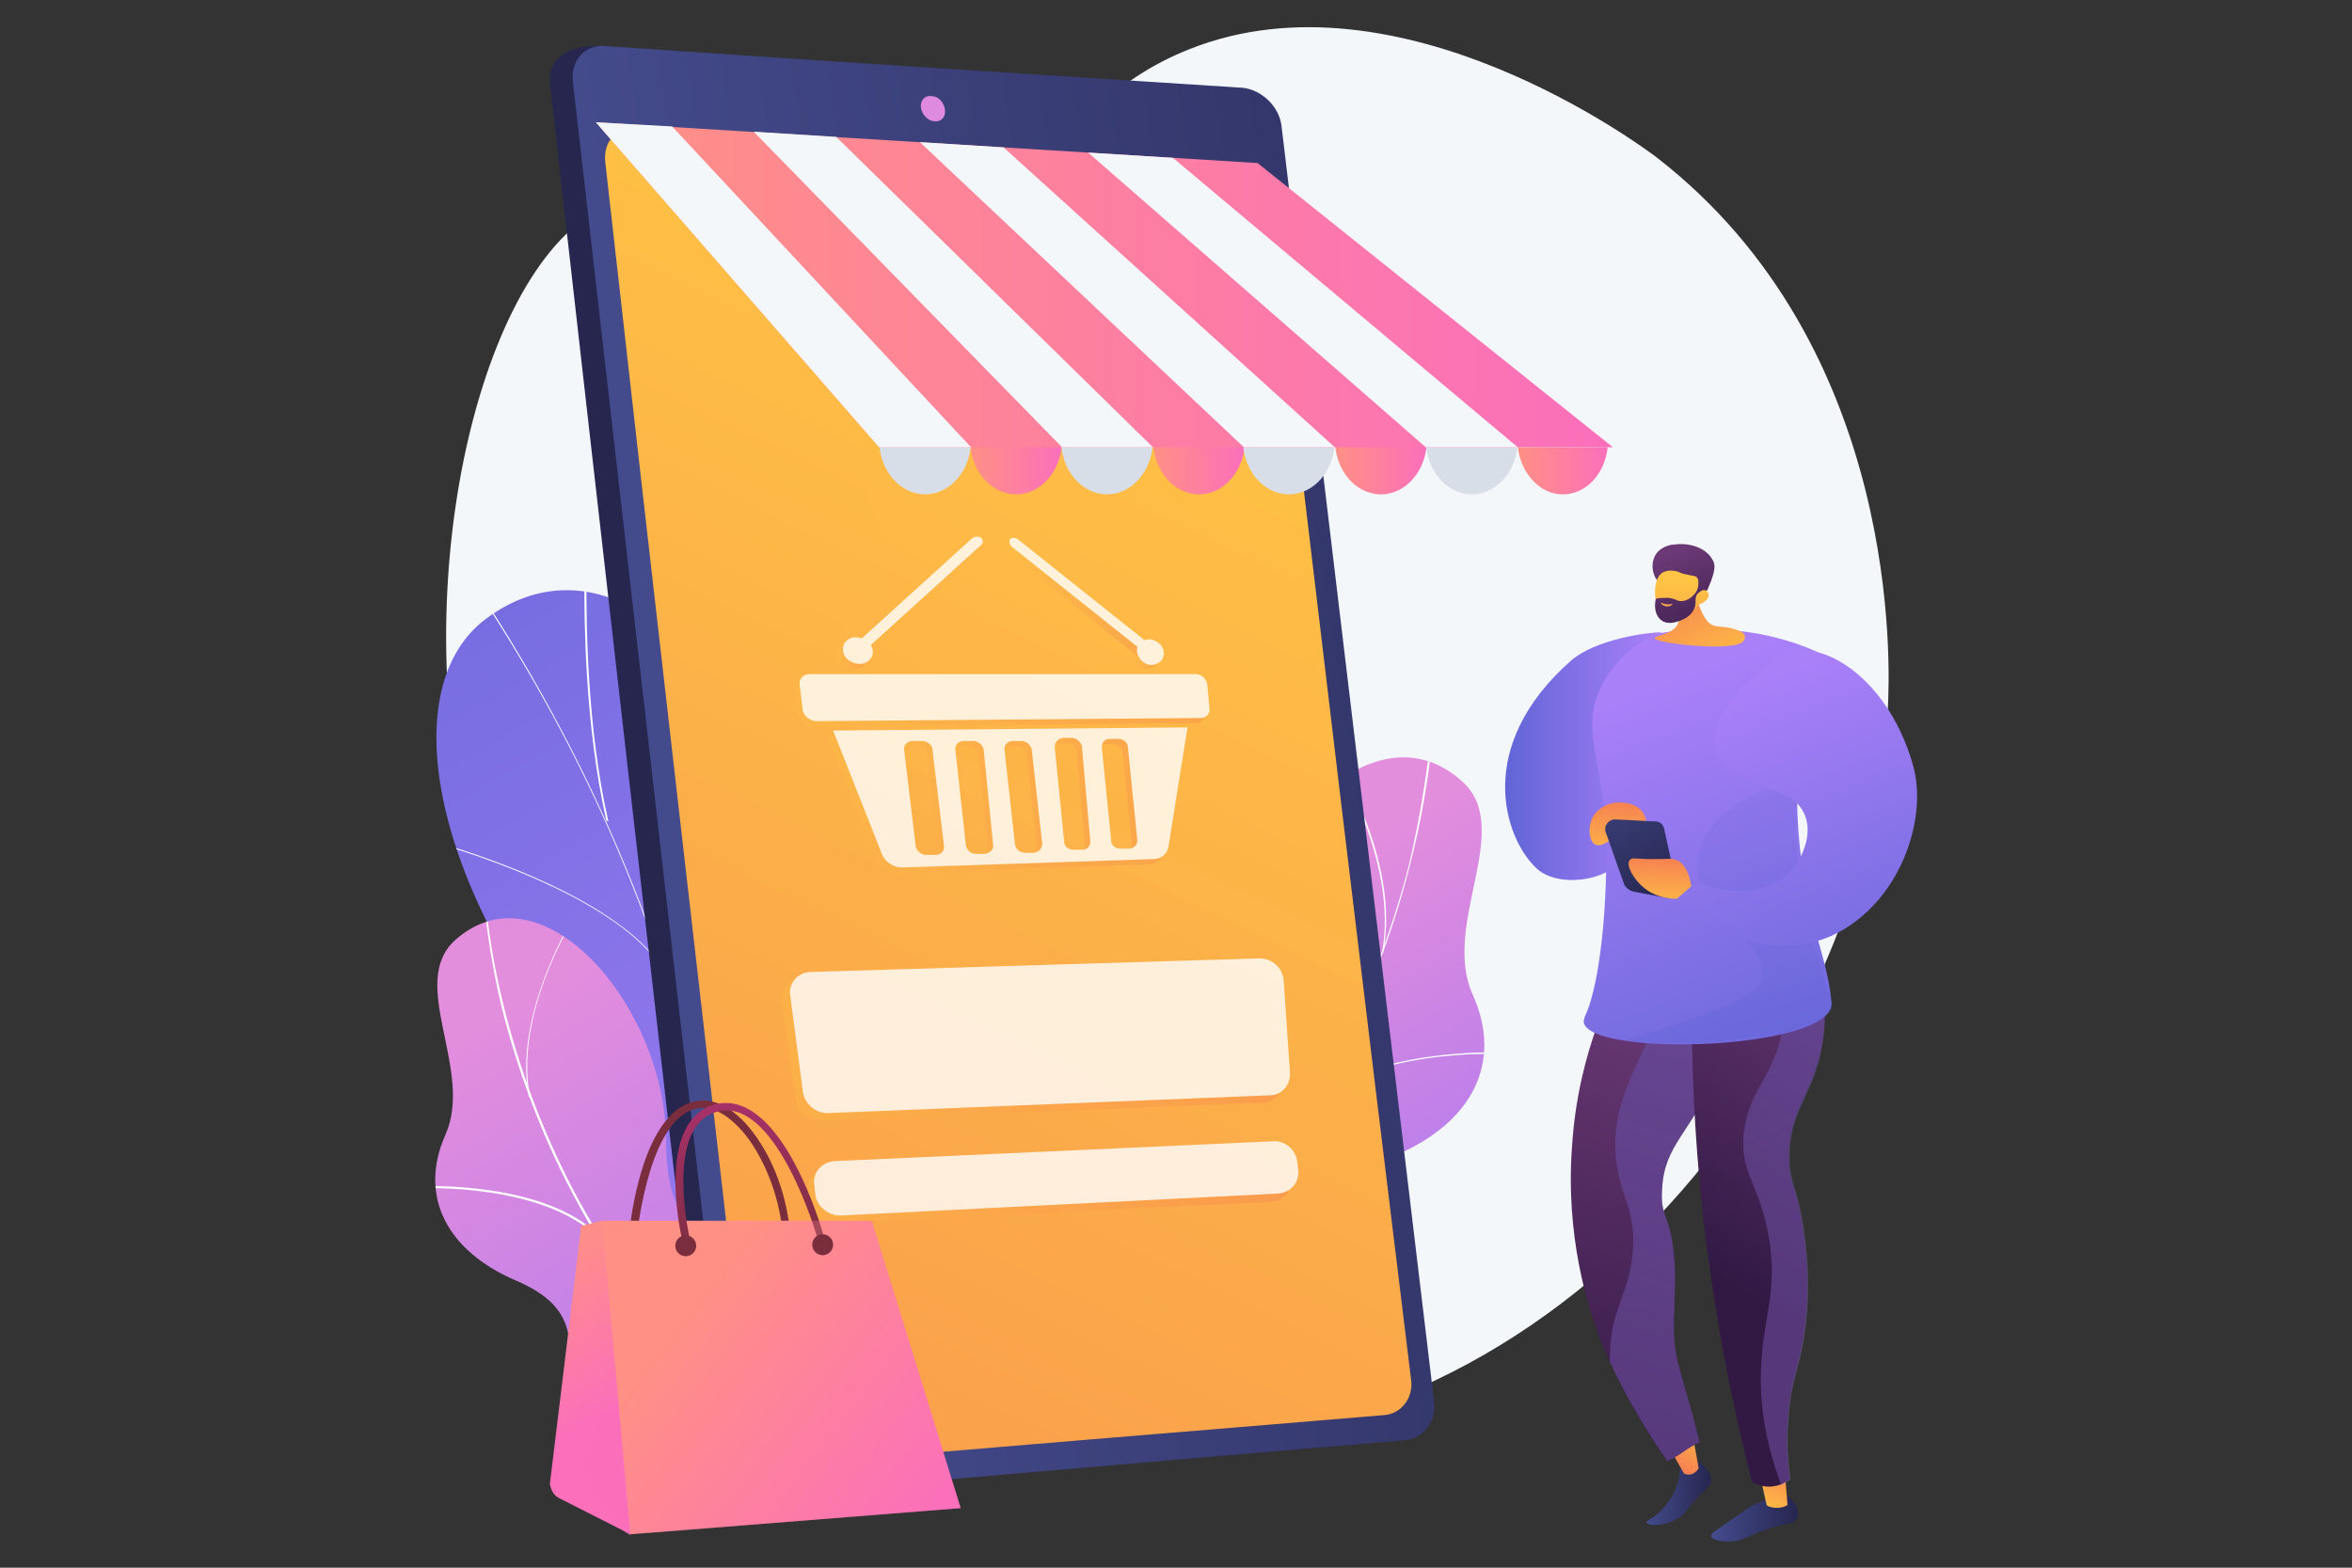 <?xml version="1.0" encoding="utf-8"?>
<!-- Generator: Adobe Illustrator 25.4.1, SVG Export Plug-In . SVG Version: 6.00 Build 0)  -->
<svg version="1.1" id="Illustration" xmlns="http://www.w3.org/2000/svg" xmlns:xlink="http://www.w3.org/1999/xlink" x="0px"
	 y="0px" viewBox="0 0 225 150" style="enable-background:new 0 0 225 150;" xml:space="preserve">
<rect x="0" y="0" width="225" height="150" fill="#333333" stroke="none"/>
<style type="text/css">
	.st0{fill:#F4F7FA;}
	.st1{fill:url(#SVGID_1_);}
	.st2{fill:url(#SVGID_00000029012289494711266430000003303971173461290139_);}
	.st3{fill:url(#SVGID_00000056385070153659887290000002289961684418744254_);}
	.st4{fill:url(#SVGID_00000122688192666573983510000002385764451955017131_);}
	.st5{fill:url(#SVGID_00000098936848662199773290000006140367782140699288_);}
	.st6{opacity:0.3;fill:url(#SVGID_00000125576207005242647920000018036917792594856088_);}
	.st7{fill:url(#SVGID_00000015356927740318297630000006694239134141807529_);}
	.st8{fill:url(#SVGID_00000033371457870930320210000017222871346647745935_);}
	.st9{opacity:0.3;fill:url(#SVGID_00000100367302157246308380000013798381747418376581_);}
	.st10{fill:url(#SVGID_00000142142689186254685960000000664045150501241988_);}
	.st11{opacity:0.3;fill:url(#SVGID_00000078737030614849642140000008364580814184917379_);}
	.st12{fill:url(#SVGID_00000119799625369964171160000000487351240816705923_);}
	.st13{fill:url(#SVGID_00000007420530578830795970000018438606514412146087_);}
	.st14{fill:url(#SVGID_00000060726985330583329940000010435120727422735541_);}
	.st15{fill:url(#SVGID_00000079461540783234843790000007943627100339974561_);}
	.st16{fill:url(#SVGID_00000083061969501650208180000004432209453182290838_);}
	.st17{fill:url(#SVGID_00000085954010527053525350000005818942771758336150_);}
	.st18{fill:url(#SVGID_00000137822178383223151410000007352848742106192567_);}
	.st19{fill:url(#SVGID_00000032643661833655087370000007567033110726598018_);}
	.st20{fill:url(#SVGID_00000152242007874893827530000006575769002605627060_);}
	.st21{clip-path:url(#SVGID_00000118367079783717771980000012617648777307803838_);}
	.st22{fill:#FCFDFE;}
	.st23{clip-path:url(#SVGID_00000172408841167155648060000014797297077044549762_);}
	.st24{clip-path:url(#SVGID_00000094611283402696168860000010388238809473601667_);}
	.st25{fill:#26264F;}
	.st26{fill:url(#SVGID_00000165950516795288031520000011222420127005516702_);}
	.st27{fill:url(#SVGID_00000103263903687293498440000005283182116680045194_);}
	.st28{opacity:0.35;fill:url(#SVGID_00000029748460105843243620000017414358461194873246_);}
	.st29{fill:#DE8BDF;}
	.st30{fill:url(#SVGID_00000084496789486724969870000004581276709034655629_);}
	.st31{fill:url(#SVGID_00000091734976596172908970000017982615901166569634_);}
	.st32{fill:#D8DEE8;}
	.st33{fill:url(#SVGID_00000129908835941459611000000001592887571463421827_);}
	.st34{fill:url(#SVGID_00000041285168378223292730000013332465869772798360_);}
	.st35{fill:url(#SVGID_00000005976859987288533680000016888350345193761670_);}
	.st36{opacity:0.8;}
	.st37{opacity:0.35;}
	.st38{fill:url(#SVGID_00000047054202880256790850000017570326071409671339_);}
	.st39{fill:url(#SVGID_00000073714008528982184050000013507321224903494323_);}
	.st40{opacity:0.3;}
	.st41{fill:url(#SVGID_00000064327708706730444350000009961596864597362865_);}
	.st42{fill:url(#SVGID_00000124144806146589277680000000656258005385715331_);}
	.st43{fill:url(#SVGID_00000023960535317287617150000009785568874677931654_);}
	.st44{fill:url(#SVGID_00000054239407457798745380000015026489850137021574_);}
	.st45{fill:url(#SVGID_00000114770827872616070190000011110709992839189395_);}
	.st46{fill:url(#SVGID_00000146480363764947752430000000090498054777380996_);}
	.st47{fill:#FFFFFF;}
	.st48{fill:url(#SVGID_00000107558173805869192670000002093866623171679152_);}
	.st49{fill:url(#SVGID_00000005946839177234415080000012536862744514406284_);}
	.st50{opacity:0.52;fill:url(#SVGID_00000127004496241241166920000014116412274074794651_);}
	.st51{fill:url(#SVGID_00000099640280016792424080000016598815906888321162_);}
	.st52{fill:url(#SVGID_00000023982322829111621240000002444304806844134287_);}
	.st53{fill:url(#SVGID_00000067948346279874271480000006650516885880464063_);}
	.st54{fill:url(#SVGID_00000009555451372582555500000000718305493553782961_);}
	.st55{fill:url(#SVGID_00000144329470660755073370000001495575311076627862_);}
</style>
<g>
	<path class="st0" d="M113.8,4.7C98.8,10.6,97.4,25.8,84,27.1c-11.7,1.1-16.2-9.9-24.4-7.9c-12.5,3-20.4,32.9-15.4,57.4
		c5.2,25.3,27,59,63.2,61.3c40.6,2.6,71.3-36.2,73.2-70.2c0.2-3.7,1.4-34.5-22.2-52.7C157.2,14.1,133.9-3.3,113.8,4.7z"/>
	<g>
		
			<linearGradient id="SVGID_1_" gradientUnits="userSpaceOnUse" x1="299.731" y1="108.59" x2="305.728" y2="108.59" gradientTransform="matrix(0.999 4.640000e-02 -4.640000e-02 0.999 -136.768 20.43)">
			<stop  offset="0" style="stop-color:#444B8C"/>
			<stop  offset="0.996" style="stop-color:#26264F"/>
		</linearGradient>
		<path class="st1" d="M162.6,139.9c1.1,0.9,1.1,1.5,1.1,1.8c-0.1,0.5-0.4,0.7-1.3,1.6c-1.2,1.2-1,1.4-1.6,1.8
			c-1.3,1-3.2,0.9-3.3,0.6c-0.1-0.2,0.8-0.4,1.7-1.5c0.9-1,1.2-2,1.3-2.3c0.1-0.5,0.2-1,0.2-1.3L162.6,139.9z"/>
		
			<linearGradient id="SVGID_00000105392319160996414910000002283244475416212353_" gradientUnits="userSpaceOnUse" x1="304.392" y1="101.417" x2="301.379" y2="106.928" gradientTransform="matrix(0.999 4.640000e-02 -4.640000e-02 0.999 -136.768 20.43)">
			<stop  offset="0" style="stop-color:#FFC444"/>
			<stop  offset="0.996" style="stop-color:#F36F56"/>
		</linearGradient>
		<path style="fill:url(#SVGID_00000105392319160996414910000002283244475416212353_);" d="M159,137.3l2.1,3.7
			c0.5,0.2,1,0.1,1.4-0.5l-0.8-4.5L159,137.3z"/>
		
			<linearGradient id="SVGID_00000034066679957852249470000016022034884530076318_" gradientUnits="userSpaceOnUse" x1="293.152" y1="107.833" x2="303.759" y2="61.572" gradientTransform="matrix(0.999 4.640000e-02 -4.640000e-02 0.999 -136.768 20.43)">
			<stop  offset="0" style="stop-color:#311944"/>
			<stop  offset="1" style="stop-color:#6B3976"/>
		</linearGradient>
		<path style="fill:url(#SVGID_00000034066679957852249470000016022034884530076318_);" d="M156.4,90.4c-2,3.5-5.4,10.1-6,19.1
			c-0.7,8.9,1.6,15.7,2.5,18.2c1.8,4.7,4.8,9.7,6.6,12.1c1.2-0.5,1.9-1.3,3.1-1.8c-0.2-0.7-0.7-2.8-1.1-4.1c-0.3-1-0.8-2.8-0.9-3.2
			c-0.9-3.3-0.2-5.8-0.4-9.8c-0.3-4.8-1.4-4.2-1.2-7.1c0.2-4.3,2.7-5.3,5.4-11.4c1.9-4.2,3.9-8.7,2.1-11.1
			C164.2,88.2,157.2,90.1,156.4,90.4z"/>
		
			<linearGradient id="SVGID_00000132770398196121873200000014994180089449025164_" gradientUnits="userSpaceOnUse" x1="372.929" y1="145.234" x2="381.182" y2="145.234" gradientTransform="matrix(1 0 0 1 -209.102 0)">
			<stop  offset="0" style="stop-color:#444B8C"/>
			<stop  offset="0.996" style="stop-color:#26264F"/>
		</linearGradient>
		<path style="fill:url(#SVGID_00000132770398196121873200000014994180089449025164_);" d="M171.2,143.3c0.6,0.4,1,1.4,0.7,2
			c-0.3,0.6-1,0.4-2.8,1c-1.9,0.6-2.3,1.2-3.7,1.2c-0.6,0-1.6-0.1-1.7-0.5c-0.1-0.3,0.4-0.5,1.8-1.5c2-1.4,2-1.4,2.5-1.6
			C169.3,143.3,170.4,142.8,171.2,143.3z"/>
		
			<linearGradient id="SVGID_00000026162205781109691740000010860757533882052279_" gradientUnits="userSpaceOnUse" x1="377.42" y1="144.815" x2="380.601" y2="138.232" gradientTransform="matrix(1 0 0 1 -209.102 0)">
			<stop  offset="0" style="stop-color:#FFC444"/>
			<stop  offset="0.996" style="stop-color:#F36F56"/>
		</linearGradient>
		<path style="fill:url(#SVGID_00000026162205781109691740000010860757533882052279_);" d="M168.2,140.4l0.8,3.6
			c0.1,0.2,1.2,0.5,2,0l-0.3-3.6H168.2z"/>
		
			<linearGradient id="SVGID_00000073694380933070885850000003076841763497603730_" gradientUnits="userSpaceOnUse" x1="293.299" y1="107.867" x2="303.906" y2="61.606" gradientTransform="matrix(0.999 4.640000e-02 -4.640000e-02 0.999 -136.768 20.43)">
			<stop  offset="0" style="stop-color:#AA80F9"/>
			<stop  offset="0.996" style="stop-color:#6165D7"/>
		</linearGradient>
		<path style="opacity:0.3;fill:url(#SVGID_00000073694380933070885850000003076841763497603730_);" d="M166.5,91.3
			c-2.3-3.1-9.3-1.1-10.1-0.9c-0.8,1.4-1.9,3.4-2.9,5.8c2.5-0.5,3.6,0,4.1,0.5c2,2.3-4.2,7.3-2.9,15c0.5,3,1.8,4.4,1.5,8
			c-0.2,2.7-1,4.1-1.6,6.1c-0.4,1.2-0.6,2.7-0.6,4.5c1.8,3.9,4.1,7.5,5.5,9.5c1.2-0.5,1.9-1.3,3.1-1.8c-0.2-0.7-0.7-2.8-1.1-4.1
			c-0.3-1-0.8-2.8-0.9-3.2c-0.9-3.3-0.2-5.8-0.4-9.8c-0.3-4.8-1.4-4.2-1.2-7.1c0.2-4.3,2.7-5.3,5.4-11.4
			C166.4,98.1,168.4,93.7,166.5,91.3z"/>
		
			<linearGradient id="SVGID_00000021824492685046447990000009590674189176069031_" gradientUnits="userSpaceOnUse" x1="372.553" y1="121.772" x2="391.29" y2="92.234" gradientTransform="matrix(1 0 0 1 -209.102 0)">
			<stop  offset="0" style="stop-color:#311944"/>
			<stop  offset="1" style="stop-color:#6B3976"/>
		</linearGradient>
		<path style="fill:url(#SVGID_00000021824492685046447990000009590674189176069031_);" d="M161.9,92.2c-0.2,8,0.1,17.2,1.4,27.3
			c1.1,8.3,2.6,15.7,4.3,22.3c0.2,0.1,1.1,0.6,2.1,0.4c0.8-0.1,1.3-0.5,1.5-0.7c-0.2-1.3-0.4-3.4-0.2-5.8c0.3-4.2,1.3-5.1,1.7-9.4
			c0.4-3.8,0-6.9-0.2-8.4c-0.6-4.4-1.4-4.5-1.4-7.2c0-4.1,1.9-5.6,2.9-9.5c0.7-2.6,1.1-6.5-0.7-11.8
			C169.5,90.3,165.7,91.3,161.9,92.2z"/>
		
			<linearGradient id="SVGID_00000048479335209511539800000007456552811717849760_" gradientUnits="userSpaceOnUse" x1="-1645.957" y1="72.344" x2="-1631.02" y2="72.344" gradientTransform="matrix(-1 0 0 1 -1487.092 0)">
			<stop  offset="0" style="stop-color:#AA80F9"/>
			<stop  offset="0.996" style="stop-color:#6165D7"/>
		</linearGradient>
		<path style="fill:url(#SVGID_00000048479335209511539800000007456552811717849760_);" d="M158.9,60.5c-1.4,0-6.3,0.7-8.6,2.7
			c-9.3,8.2-6.4,16.9-3.4,19.8c2,2,6.9,1.4,8.5-1c1.2-1.7,0.3-3.8-0.1-6.8C154.8,72,156.6,66.6,158.9,60.5z"/>
		
			<linearGradient id="SVGID_00000122681860107249006720000001959826316027369116_" gradientUnits="userSpaceOnUse" x1="374.967" y1="123.303" x2="393.704" y2="93.765" gradientTransform="matrix(1 0 0 1 -209.102 0)">
			<stop  offset="0" style="stop-color:#AA80F9"/>
			<stop  offset="0.996" style="stop-color:#6165D7"/>
		</linearGradient>
		<path style="opacity:0.3;fill:url(#SVGID_00000122681860107249006720000001959826316027369116_);" d="M173.3,89.4
			c-1.1,0.3-2.2,0.6-3.3,0.8c0.6,2,1.1,5,0.5,8.4c-0.9,4.7-3.3,5.7-3.7,10c-0.3,3.8,1.5,4.6,2.4,9.7c0.9,5.2-0.5,7.7-0.7,12.1
			c-0.2,3,0.1,6.9,1.9,11.7c0.4-0.2,0.8-0.4,0.9-0.6c-0.2-1.3-0.4-3.4-0.2-5.8c0.3-4.2,1.3-5.1,1.7-9.4c0.4-3.8,0-6.9-0.2-8.4
			c-0.6-4.4-1.4-4.5-1.4-7.2c0-4.1,1.9-5.6,2.9-9.5C174.7,98.6,175,94.7,173.3,89.4z"/>
		
			<linearGradient id="SVGID_00000014629969320445197230000014250786391619387535_" gradientUnits="userSpaceOnUse" x1="-1644.288" y1="65.594" x2="-1660.587" y2="107.412" gradientTransform="matrix(-1 0 0 1 -1487.092 0)">
			<stop  offset="0" style="stop-color:#AA80F9"/>
			<stop  offset="0.996" style="stop-color:#6165D7"/>
		</linearGradient>
		<path style="fill:url(#SVGID_00000014629969320445197230000014250786391619387535_);" d="M155.5,62.6c0,0-1.7,1.5-2.6,3.7
			c-1.4,3.3,0.1,6.2,0.6,11.6c0.5,6-0.2,15.9-1.9,19.4c0,0.1-0.1,0.2-0.1,0.5c0.5,3.4,24.1,2.7,23.7-1.9c-0.4-5.2-3.4-9.3-3.3-21.3
			c0.1-5.1,1.2-9.2,2.2-12.1c-1.9-0.9-4.8-1.9-8.5-2.2c-2.7-0.3-5.1,0-6.9,0.3C158.3,60.7,156.9,61.3,155.5,62.6z"/>
		
			<linearGradient id="SVGID_00000133500341409319537070000012323294462768804489_" gradientUnits="userSpaceOnUse" x1="362.253" y1="49.517" x2="375.666" y2="97.09" gradientTransform="matrix(1 0 0 1 -209.102 0)">
			<stop  offset="0" style="stop-color:#AA80F9"/>
			<stop  offset="0.996" style="stop-color:#6165D7"/>
		</linearGradient>
		<path style="opacity:0.3;fill:url(#SVGID_00000133500341409319537070000012323294462768804489_);" d="M168.6,75.7
			c-2.6,0.9-6,3.4-6.2,6.7c-0.4,5,7.1,7.8,6.1,11.3c-0.3,1-1.1,1.8-6.7,3.8c-2.3,0.8-4.4,1.5-6.3,2c6.8,1,20.8-0.5,19.7-3.7
			c-3.3-9.9-3.8-14.5-3.1-20.6C170.9,75.2,169.7,75.3,168.6,75.7z"/>
		
			<linearGradient id="SVGID_00000052089036652662093420000013809653866993122971_" gradientUnits="userSpaceOnUse" x1="-1653.408" y1="65.523" x2="-1667.87" y2="102.628" gradientTransform="matrix(-1 0 0 1 -1487.092 0)">
			<stop  offset="0" style="stop-color:#AA80F9"/>
			<stop  offset="0.996" style="stop-color:#6165D7"/>
		</linearGradient>
		<path style="fill:url(#SVGID_00000052089036652662093420000013809653866993122971_);" d="M160.5,86c4.2,4.3,10.2,5.6,14.8,3.5
			c6.4-3,9.2-11.1,7.7-16.3c-2.5-8.8-9.5-12.7-13-10.3c-2.5,1.7-8.1,6.7-5.1,10c2.6,2.9,6.7,2.2,7.8,5.2c0.8,2.2-0.8,4.5-0.9,4.7
			c-1.8,2.4-5.7,3.3-9.3,1.6C161.8,84.8,161.1,85.4,160.5,86z"/>
		
			<linearGradient id="SVGID_00000060737613579098338720000015617840604697602489_" gradientUnits="userSpaceOnUse" x1="363.758" y1="83.051" x2="364.061" y2="74.982" gradientTransform="matrix(1 0 0 1 -209.102 0)">
			<stop  offset="0" style="stop-color:#FFC444"/>
			<stop  offset="0.996" style="stop-color:#F36F56"/>
		</linearGradient>
		<path style="fill:url(#SVGID_00000060737613579098338720000015617840604697602489_);" d="M152.2,78.6c0.3-1.1,1.5-1.7,2.3-1.8
			c0.9-0.1,2.3,0.1,2.8,1.2c0.5,1,0.1,2.5-1.1,3.3c-0.2-0.4-0.5-1-1-1.1c-1-0.3-1.8,1-2.6,0.6C152.1,80.6,151.9,79.4,152.2,78.6z"/>
		
			<linearGradient id="SVGID_00000086667367303733343460000000181183998034893697_" gradientUnits="userSpaceOnUse" x1="360.328" y1="72.338" x2="369.047" y2="85.966" gradientTransform="matrix(1 0 0 1 -209.102 0)">
			<stop  offset="0" style="stop-color:#444B8C"/>
			<stop  offset="0.996" style="stop-color:#26264F"/>
		</linearGradient>
		<path style="fill:url(#SVGID_00000086667367303733343460000000181183998034893697_);" d="M156.2,85.3l3.2,0.6
			c0.6,0.1,1.2-0.4,1-1.1l-1.2-5.5c-0.1-0.4-0.4-0.7-0.8-0.7l-3.9-0.2c-0.6,0-1.1,0.6-0.9,1.2l1.8,5.1
			C155.6,85,155.9,85.2,156.2,85.3z"/>
		
			<linearGradient id="SVGID_00000124143012177846268030000005260716732707999889_" gradientUnits="userSpaceOnUse" x1="367.824" y1="87.408" x2="368.081" y2="80.558" gradientTransform="matrix(1 0 0 1 -209.102 0)">
			<stop  offset="0" style="stop-color:#FFC444"/>
			<stop  offset="0.996" style="stop-color:#F36F56"/>
		</linearGradient>
		<path style="fill:url(#SVGID_00000124143012177846268030000005260716732707999889_);" d="M161.8,84.8c-0.3-1.9-1.1-2.4-1.4-2.5
			c-0.5-0.2-0.7-0.1-2.4-0.1c-1.5,0-1.9-0.2-2.1,0.1c-0.4,0.5,0.4,1.8,1.2,2.5c1.2,1.1,2.7,1.2,3.3,1.2L161.8,84.8z"/>
		<g>
			
				<linearGradient id="SVGID_00000115509106418138147640000014699368121077391496_" gradientUnits="userSpaceOnUse" x1="-1216.131" y1="205.458" x2="-1215.6" y2="191.304" gradientTransform="matrix(-0.917 0.399 0.399 0.917 -1032.206 362.274)">
				<stop  offset="0" style="stop-color:#FFC444"/>
				<stop  offset="0.996" style="stop-color:#F36F56"/>
			</linearGradient>
			<path style="fill:url(#SVGID_00000115509106418138147640000014699368121077391496_);" d="M162,55c0.2,2.9,1.1,4.5,1.8,4.8
				c0.7,0.3,1.2,0,2.7,0.6c0.4,0.2,0.5,0.5,0.4,0.7c-0.1,1.3-6.6,0.6-7.7,0.3c-0.1,0-0.9-0.2-0.9-0.3c-0.1-0.3,1.8-0.4,2.2-1.4
				c0.2-0.4,0.3-0.9-0.4-2C160.6,56.8,161.6,55.8,162,55z"/>
			<g>
				
					<linearGradient id="SVGID_00000018207176653630155310000012565940798066246071_" gradientUnits="userSpaceOnUse" x1="869.098" y1="252.647" x2="865.079" y2="242.44" gradientTransform="matrix(1 -2.000000e-02 2.000000e-02 1 -709.387 -172.433)">
					<stop  offset="0" style="stop-color:#311944"/>
					<stop  offset="1" style="stop-color:#6B3976"/>
				</linearGradient>
				<path style="fill:url(#SVGID_00000018207176653630155310000012565940798066246071_);" d="M158.5,55.5c-0.5-0.7-0.6-1.8,0-2.6
					c0.5-0.6,1.3-0.8,1.7-0.8c1.4-0.2,3.1,0.3,3.7,1.6c0.4,0.7-0.4,2.3-0.5,2.6c-0.1,0.3-0.4,0.4-0.6,0.7c-0.3,0.3-0.8,0.9-1.6,1.8
					c-0.1-0.3-0.2-0.6-0.3-0.9c-0.1-0.1-0.3-0.6-0.7-1.1C159.6,55.9,159,56.1,158.5,55.5z"/>
				
					<linearGradient id="SVGID_00000097469222019147149910000010417856069359774868_" gradientUnits="userSpaceOnUse" x1="-2961.474" y1="124.466" x2="-2961.659" y2="139.356" gradientTransform="matrix(-0.999 -4.120000e-02 -4.120000e-02 0.999 -2792.762 -190.877)">
					<stop  offset="0" style="stop-color:#FFC444"/>
					<stop  offset="0.996" style="stop-color:#F36F56"/>
				</linearGradient>
				<path style="fill:url(#SVGID_00000097469222019147149910000010417856069359774868_);" d="M162.4,57.9c0,0-0.9,1.5-2.6,1.4
					c-1.6-0.1-1.9-3.6-0.9-4.4c0.3-0.3,1-0.4,1.6-0.2c0.3,0.1,0.4,0.2,1,0.3c0.5,0.1,0.6,0.1,0.8,0.2c0.2,0.2,0.3,0.5,0,1.6
					c0.3-0.3,0.7-0.4,0.9-0.3c0,0,0.2,0.1,0.2,0.2C163.6,57.1,163.3,57.6,162.4,57.9z"/>
				
					<linearGradient id="SVGID_00000048491529304343160310000004688225517084179598_" gradientUnits="userSpaceOnUse" x1="867.87" y1="253.136" x2="863.847" y2="242.918" gradientTransform="matrix(1 -2.000000e-02 2.000000e-02 1 -709.387 -172.433)">
					<stop  offset="0" style="stop-color:#311944"/>
					<stop  offset="1" style="stop-color:#6B3976"/>
				</linearGradient>
				<path style="fill:url(#SVGID_00000048491529304343160310000004688225517084179598_);" d="M162.3,55c-0.1,0.1,0.2,0.3,0.2,0.7
					c0.1,0.8-0.7,1.7-1.5,1.8c-0.5,0.1-0.6-0.2-1.4-0.3c-0.5,0-0.9,0-1.2,0.1c-0.2,0.9,0,1.7,0.6,2.1c0.6,0.4,1.4,0.1,1.7,0
					c0.2-0.1,0.9-0.3,1.3-1c0.4-0.7,0-1.1,0.4-1.6c0.2-0.2,0.5-0.3,0.8-0.8c0.1-0.1,0.1-0.2,0.2-0.3C162.9,55.5,162.4,54.9,162.3,55
					z"/>
				
					<linearGradient id="SVGID_00000065780591216494981040000005448930709388169093_" gradientUnits="userSpaceOnUse" x1="863.933" y1="246.979" x2="864.143" y2="248.844" gradientTransform="matrix(1 -2.000000e-02 2.000000e-02 1 -709.387 -172.433)">
					<stop  offset="0" style="stop-color:#FFC444"/>
					<stop  offset="1" style="stop-color:#F36F56"/>
				</linearGradient>
				<path style="fill:url(#SVGID_00000065780591216494981040000005448930709388169093_);" d="M159,57.7c0,0,0.3,0.2,0.9,0.1
					c0,0,0.1,0,0.1,0c0,0.1-0.4,0.3-0.7,0.2c-0.3-0.1-0.5-0.3-0.4-0.4C158.8,57.7,158.9,57.7,159,57.7z"/>
			</g>
		</g>
	</g>
	<g>
		<g>
			<g>
				<g>
					<g>
						<defs>
							<path id="SVGID_00000105418600460678862790000013765518898018979485_" d="M61.5,128.3c-0.6,1.5-1.8,3.5-3,5.9h26.4
								c-4-7.4-9.3-15.1-5.2-29.7c1.9-6.8,7.9-19.2,3.7-26.2c-4.8-8-11.3-3.3-14-9.7c-4.3-10-14.2-15.9-22.9-9.4
								c-8.6,6.4-5.6,25,9.6,43.5C65.5,117.2,64.7,120.6,61.5,128.3z"/>
						</defs>
						
							<linearGradient id="SVGID_00000057128670027677840250000012171948690806151848_" gradientUnits="userSpaceOnUse" x1="96.365" y1="150.283" x2="21.268" y2="20.428">
							<stop  offset="0" style="stop-color:#AA80F9"/>
							<stop  offset="0.996" style="stop-color:#6165D7"/>
						</linearGradient>
						
							<use xlink:href="#SVGID_00000105418600460678862790000013765518898018979485_"  style="overflow:visible;fill:url(#SVGID_00000057128670027677840250000012171948690806151848_);"/>
						<clipPath id="SVGID_00000023238813028840392820000007557403403434920364_">
							<use xlink:href="#SVGID_00000105418600460678862790000013765518898018979485_"  style="overflow:visible;"/>
						</clipPath>
						<g style="clip-path:url(#SVGID_00000023238813028840392820000007557403403434920364_);">
							<g>
								<path class="st22" d="M72.1,132.6c-0.3-3.4-0.8-6.6-1.3-10l-0.2-1.1c-0.3-1.6-0.6-3.2-0.9-4.8c-0.6-3.5-1.2-6.8-2.3-10.3
									c0-0.2-0.1-0.4-0.1-0.6c-0.1-0.8-0.2-1.5-0.8-2.2l0,0c-4.5-18.5-12.8-36.3-24.9-53l0.1-0.1c12,16.7,20.4,34.6,24.9,53.1
									c0.6,0.7,0.7,1.6,0.8,2.3c0,0.2,0.1,0.4,0.1,0.6c1.1,3.5,1.7,6.8,2.3,10.3c0.3,1.6,0.6,3.2,0.9,4.8l0.2,1.1
									c0.5,3.4,0.9,6.6,1.3,10L72.1,132.6z"/>
								<path class="st22" d="M69.5,116.1c-1.4-8.8,1.7-20,4.6-27.8c3.1-8.5,6.7-15,6.7-15l0.1,0.1c0,0.1-3.6,6.5-6.7,15
									c-2.9,7.8-6,19-4.6,27.8L69.5,116.1z"/>
								<path class="st22" d="M58,78.5c-2.1-9.3-2.1-19.5-2.1-22.8c0-0.6,0-1.1,0-1.1l0.2,0c0,0.1,0,0.4,0,1.2
									c0,3.4,0,13.6,2.1,22.8L58,78.5z"/>
								<path class="st22" d="M63.5,93c-4.3-7.6-21.9-12.4-22.1-12.4l0-0.1c0.2,0,17.8,4.8,22.2,12.5L63.5,93z"/>
							</g>
						</g>
					</g>
				</g>
				<g>
					<g>
						<defs>
							<path id="SVGID_00000162323822933093603200000014732416240029429382_" d="M63.7,108.9c0.1,12.1,6,8.1,11.4,9.3
								c6.2,9,6.8,17.3-2.5,24.6l-10.3-1.5c-3.8-0.2-8.3-1.4-8.1-6.5c0.3-5.8,1.7-9.5-4.9-12.3c-6.5-2.8-9.3-8-6.7-13.9
								c2.8-6.2-3.7-14.6,1-18.7C51.9,82.6,63.6,96.3,63.7,108.9z"/>
						</defs>
						
							<linearGradient id="SVGID_00000041288929352369335150000005557419135619825079_" gradientUnits="userSpaceOnUse" x1="46.58" y1="97.806" x2="85.822" y2="162.409">
							<stop  offset="3.597120e-03" style="stop-color:#E38DDD"/>
							<stop  offset="1" style="stop-color:#9571F6"/>
						</linearGradient>
						
							<use xlink:href="#SVGID_00000162323822933093603200000014732416240029429382_"  style="overflow:visible;fill:url(#SVGID_00000041288929352369335150000005557419135619825079_);"/>
						<clipPath id="SVGID_00000164480999645690789630000013540923240640125870_">
							<use xlink:href="#SVGID_00000162323822933093603200000014732416240029429382_"  style="overflow:visible;"/>
						</clipPath>
						<g style="clip-path:url(#SVGID_00000164480999645690789630000013540923240640125870_);">
							<g>
								<path class="st22" d="M66.3,130.6c-4.3-4.7-8.1-10-11.1-15.6c-3.1-5.7-5.4-11.7-7-17.8c-0.9-3.5-1.5-7.1-1.9-10.7l0.2,0
									c0.3,3.5,1,7.1,1.9,10.6c1.6,6.1,3.9,12.1,7,17.8c3.1,5.6,6.8,10.9,11.1,15.6L66.3,130.6z"/>
								<path class="st22" d="M55.1,137.2l-0.1-0.1c1.9-1,4.2-1.7,6.7-2.3c1.2-0.3,2.4-0.4,3.6-0.5l0,0.2c-1.2,0.1-2.4,0.2-3.6,0.5
									C59.3,135.5,57,136.3,55.1,137.2z"/>
								<path class="st22" d="M57.2,118.4c-5.3-5.2-16.7-4.7-16.8-4.7l0-0.2c0.1,0,11.6-0.5,16.9,4.7L57.2,118.4z"/>
								<path class="st22" d="M50.6,105c-1.6-8.2,4.6-17.8,4.6-17.9l0.1,0.1c-0.1,0.1-6.2,9.6-4.6,17.7L50.6,105z"/>
							</g>
						</g>
					</g>
				</g>
				<g>
					<g>
						<defs>
							<path id="SVGID_00000023277627131521727550000016786609298595962555_" d="M117.8,95.6c-0.2,13.3-6.6,8.9-12.5,10.2
								c-6.8,9.9-7.5,19,2.7,27l11.4-1.7c4.2-0.2,9.2-1.5,8.9-7.1c-0.3-6.3-1.8-10.4,5.3-13.5c7.2-3.1,10.2-8.8,7.3-15.3
								c-3.1-6.8,4.1-16-1.1-20.5C130.8,66.7,118,81.7,117.8,95.6z"/>
						</defs>
						
							<linearGradient id="SVGID_00000124145442683812542990000001415532967694382506_" gradientUnits="userSpaceOnUse" x1="114.909" y1="90.124" x2="144.544" y2="138.911">
							<stop  offset="3.597120e-03" style="stop-color:#E38DDD"/>
							<stop  offset="1" style="stop-color:#9571F6"/>
						</linearGradient>
						
							<use xlink:href="#SVGID_00000023277627131521727550000016786609298595962555_"  style="overflow:visible;fill:url(#SVGID_00000124145442683812542990000001415532967694382506_);"/>
						<clipPath id="SVGID_00000093897923406072800510000010264274242960006581_">
							<use xlink:href="#SVGID_00000023277627131521727550000016786609298595962555_"  style="overflow:visible;"/>
						</clipPath>
						<g style="clip-path:url(#SVGID_00000093897923406072800510000010264274242960006581_);">
							<g>
								<path class="st22" d="M115,119.4c4.7-5.2,8.9-11,12.2-17.1c3.4-6.2,6-12.8,7.7-19.6c1-3.9,1.7-7.8,2.1-11.7l-0.2,0
									c-0.4,3.9-1.1,7.8-2,11.7c-1.7,6.7-4.3,13.3-7.7,19.5c-3.4,6.2-7.5,11.9-12.2,17.1L115,119.4z"/>
								<path class="st22" d="M127.2,126.7l0.1-0.2c-2.1-1.1-4.6-1.9-7.4-2.5c-1.3-0.3-2.7-0.5-3.9-0.5l0,0.2
									c1.3,0.1,2.6,0.3,3.9,0.5C122.7,124.8,125.2,125.6,127.2,126.7z"/>
								<path class="st22" d="M125,106c5.9-5.7,18.4-5.2,18.5-5.1l0-0.2c-0.1,0-12.7-0.5-18.6,5.2L125,106z"/>
								<path class="st22" d="M132.3,91.2c1.8-9.1-5-19.5-5.1-19.6l-0.1,0.1c0.1,0.1,6.8,10.5,5.1,19.5L132.3,91.2z"/>
							</g>
						</g>
					</g>
				</g>
			</g>
		</g>
	</g>
	<g>
		<g>
			<g>
				<path class="st25" d="M119.9,12.1c4.8,41,9.7,81.5,14.5,121.6c0.2,1.8-1,3.4-2.8,3.5c-19.5,1.8-39,3.7-58.4,5.7
					c-3.5,0.2-5.4-1.8-5.6-3.7c-5-43.3-10-87.1-15-131.3c-0.2-2,1.5-3.7,4.9-3.5c19.6,1.4,39.2,2.8,58.7,4.1
					C118,8.7,119.7,10.3,119.9,12.1z"/>
				
					<linearGradient id="SVGID_00000010992635366836298300000015824432165326965653_" gradientUnits="userSpaceOnUse" x1="71.317" y1="72.355" x2="194.934" y2="67.629" gradientTransform="matrix(1 0 0.117 1.003 -15.289 1.223)">
					<stop  offset="0" style="stop-color:#444B8C"/>
					<stop  offset="0.996" style="stop-color:#26264F"/>
				</linearGradient>
				<path style="fill:url(#SVGID_00000010992635366836298300000015824432165326965653_);" d="M122.6,12.1
					c4.9,41.1,9.8,81.9,14.6,122.1c0.2,1.8-1,3.4-2.8,3.6c-20.2,1.7-40.5,3.5-60.7,5.2c-1.8,0.2-3.5-1.3-3.8-3.3
					c-5-43.5-10-87.5-15.1-131.9c-0.2-2,1.1-3.5,3-3.4c20.4,1.4,40.7,2.7,61.1,4C120.7,8.6,122.4,10.2,122.6,12.1z"/>
				
					<linearGradient id="SVGID_00000120536675513974297620000010979983618505839769_" gradientUnits="userSpaceOnUse" x1="119.104" y1="26.596" x2="0.165" y2="273.296">
					<stop  offset="0" style="stop-color:#FFC444"/>
					<stop  offset="0.996" style="stop-color:#F36F56"/>
				</linearGradient>
				<path style="fill:url(#SVGID_00000120536675513974297620000010979983618505839769_);" d="M121.4,18.8
					c4.5,38.1,9,75.9,13.6,113.3c0.2,1.7-1,3.2-2.6,3.3c-19,1.6-38,3.1-57.1,4.8c-1.7,0.1-3.3-1.2-3.5-3
					c-4.6-40.2-9.3-80.7-13.9-121.7c-0.2-1.9,1-3.3,2.8-3.2c19.1,1.1,38.3,2.2,57.4,3.3C119.7,15.6,121.2,17.1,121.4,18.8z"/>
				
					<linearGradient id="SVGID_00000003790960067362023600000000744433301377349792_" gradientUnits="userSpaceOnUse" x1="119.532" y1="26.802" x2="0.594" y2="273.502">
					<stop  offset="0" style="stop-color:#FFC444"/>
					<stop  offset="0.996" style="stop-color:#F36F56"/>
				</linearGradient>
				<path style="opacity:0.35;fill:url(#SVGID_00000003790960067362023600000000744433301377349792_);" d="M118,15.5
					c-18.9-1.1-37.8-2.2-56.7-3.3c0.6,3.4,1.6,7,3.3,10.8c6.3,13.6,15.5,14.4,19.1,26.2c3.7,12.2-4.7,16-0.6,27.1
					c4.4,12,15.3,10.2,21.1,23.4c5,11.3-1.4,16.5,3.7,23.4c5.6,7.5,16,5,26.8,7.5c-4.5-36.9-8.9-74.1-13.4-111.8
					C121.2,17.1,119.7,15.6,118,15.5z"/>
			</g>
			<path class="st29" d="M90.4,10.5c0.1,0.7-0.4,1.2-1,1.1c-0.6,0-1.2-0.6-1.3-1.3c-0.1-0.7,0.4-1.2,1-1.1
				C89.8,9.2,90.3,9.8,90.4,10.5z"/>
			
				<linearGradient id="SVGID_00000015337932865631895960000000607869630711535490_" gradientUnits="userSpaceOnUse" x1="92.868" y1="42.142" x2="101.624" y2="42.142">
				<stop  offset="0" style="stop-color:#FF9085"/>
				<stop  offset="1" style="stop-color:#FB6FBB"/>
			</linearGradient>
			
				<ellipse style="fill:url(#SVGID_00000015337932865631895960000000607869630711535490_);" cx="97.2" cy="42.1" rx="4.4" ry="5.2"/>
			
				<linearGradient id="SVGID_00000022541299701958727390000000940504463378414985_" gradientUnits="userSpaceOnUse" x1="110.295" y1="42.142" x2="119.051" y2="42.142">
				<stop  offset="0" style="stop-color:#FF9085"/>
				<stop  offset="1" style="stop-color:#FB6FBB"/>
			</linearGradient>
			
				<ellipse style="fill:url(#SVGID_00000022541299701958727390000000940504463378414985_);" cx="114.7" cy="42.1" rx="4.4" ry="5.2"/>
			<ellipse class="st32" cx="105.9" cy="42.1" rx="4.4" ry="5.2"/>
			
				<linearGradient id="SVGID_00000028318716843617261490000004862961590378230942_" gradientUnits="userSpaceOnUse" x1="127.723" y1="42.142" x2="136.479" y2="42.142">
				<stop  offset="0" style="stop-color:#FF9085"/>
				<stop  offset="1" style="stop-color:#FB6FBB"/>
			</linearGradient>
			
				<ellipse style="fill:url(#SVGID_00000028318716843617261490000004862961590378230942_);" cx="132.1" cy="42.1" rx="4.4" ry="5.2"/>
			<ellipse class="st32" cx="123.3" cy="42.1" rx="4.4" ry="5.2"/>
			<ellipse class="st32" cx="140.8" cy="42.1" rx="4.4" ry="5.2"/>
			<ellipse class="st32" cx="88.5" cy="42.1" rx="4.4" ry="5.2"/>
			
				<linearGradient id="SVGID_00000151521368515051026100000008889562277053717387_" gradientUnits="userSpaceOnUse" x1="56.97" y1="27.257" x2="154.259" y2="27.257">
				<stop  offset="0" style="stop-color:#FF9085"/>
				<stop  offset="1" style="stop-color:#FB6FBB"/>
			</linearGradient>
			<polygon style="fill:url(#SVGID_00000151521368515051026100000008889562277053717387_);" points="57,11.7 84.1,42.8 154.3,42.8 
				120.3,15.6 			"/>
			<g>
				<polygon class="st0" points="57,11.7 84.1,42.8 92.9,42.8 64.3,12.1 				"/>
				<polygon class="st0" points="72.1,12.6 101.6,42.8 110.3,42.8 80,13.1 				"/>
				<polygon class="st0" points="88,13.6 119,42.8 127.7,42.8 96,14.1 				"/>
				<polygon class="st0" points="112.2,15.1 104.1,14.6 136.4,42.8 145.2,42.8 				"/>
			</g>
			
				<linearGradient id="SVGID_00000101794016858598051100000014099302130339152311_" gradientUnits="userSpaceOnUse" x1="145.195" y1="45.074" x2="153.862" y2="45.074">
				<stop  offset="0" style="stop-color:#FF9085"/>
				<stop  offset="1" style="stop-color:#FB6FBB"/>
			</linearGradient>
			<path style="fill:url(#SVGID_00000101794016858598051100000014099302130339152311_);" d="M145.2,42.8c0.3,2.5,2.1,4.5,4.3,4.5
				s4-1.9,4.3-4.5H145.2z"/>
		</g>
		<g class="st36">
			<g class="st37">
				
					<linearGradient id="SVGID_00000151544695478394752410000014149823230177861269_" gradientUnits="userSpaceOnUse" x1="74.751" y1="99.839" x2="122.667" y2="99.839">
					<stop  offset="0" style="stop-color:#FFC444"/>
					<stop  offset="0.996" style="stop-color:#F36F56"/>
				</linearGradient>
				<path style="fill:url(#SVGID_00000151544695478394752410000014149823230177861269_);" d="M122.7,103.3c0.1,1.2-0.8,2.2-1.9,2.2
					l-42.2,1.7c-1.2,0.1-2.4-0.9-2.5-2.1L74.8,96c-0.2-1.2,0.7-2.3,2-2.3l42.9-1.3c1.2,0,2.2,0.9,2.3,2.1L122.7,103.3z"/>
				
					<linearGradient id="SVGID_00000119099447756873103080000012081803948327707019_" gradientUnits="userSpaceOnUse" x1="77.151" y1="113.437" x2="123.462" y2="113.437">
					<stop  offset="0" style="stop-color:#FFC444"/>
					<stop  offset="0.996" style="stop-color:#F36F56"/>
				</linearGradient>
				<path style="fill:url(#SVGID_00000119099447756873103080000012081803948327707019_);" d="M123.5,112.8c0.1,1.1-0.7,2.1-1.9,2.2
					L79.8,117c-1.2,0.1-2.4-0.9-2.5-2l-0.1-0.9c-0.2-1.2,0.7-2.2,1.9-2.3l42-1.9c1.1-0.1,2.2,0.8,2.3,2L123.5,112.8z"/>
			</g>
			<g class="st40">
				
					<linearGradient id="SVGID_00000093164611799563191000000013747444991588573617_" gradientUnits="userSpaceOnUse" x1="76.06" y1="67.198" x2="115.282" y2="67.198">
					<stop  offset="0" style="stop-color:#FFC444"/>
					<stop  offset="0.996" style="stop-color:#F36F56"/>
				</linearGradient>
				<path style="fill:url(#SVGID_00000093164611799563191000000013747444991588573617_);" d="M114.4,69.2l-36.7,0.3
					c-0.6,0-1.2-0.5-1.3-1L76.1,66c-0.1-0.6,0.4-1,1-1l36.9,0c0.5,0,1,0.4,1.1,1l0.2,2.3C115.3,68.7,114.9,69.2,114.4,69.2z"/>
				
					<linearGradient id="SVGID_00000101079137941794325090000008815260656705129627_" gradientUnits="userSpaceOnUse" x1="79.221" y1="76.747" x2="113.172" y2="76.747">
					<stop  offset="0" style="stop-color:#FFC444"/>
					<stop  offset="0.996" style="stop-color:#F36F56"/>
				</linearGradient>
				<path style="fill:url(#SVGID_00000101079137941794325090000008815260656705129627_);" d="M79.2,70.4l4.7,11.9
					c0.3,0.7,1.1,1.2,1.9,1.2l24-0.8c0.8,0,1.4-0.5,1.5-1.3l1.8-11.3L79.2,70.4z M89.8,81.4c0.1,0.5-0.3,0.9-0.8,0.9l-0.9,0
					c-0.5,0-0.9-0.4-1-0.8L86,72.3c-0.1-0.5,0.3-0.9,0.8-0.9l0.9,0c0.5,0,1,0.4,1,0.8L89.8,81.4z M94.5,81.3
					c0.1,0.5-0.3,0.8-0.8,0.9l-0.8,0c-0.5,0-0.9-0.3-1-0.8l-1-9.1c-0.1-0.5,0.3-0.9,0.8-0.9l0.9,0c0.5,0,0.9,0.4,1,0.8L94.5,81.3z
					 M99.2,81.2c0,0.5-0.3,0.8-0.8,0.9l-0.8,0c-0.5,0-0.9-0.3-1-0.8l-1-9c-0.1-0.5,0.3-0.9,0.8-0.9l0.8,0c0.5,0,0.9,0.4,1,0.8
					L99.2,81.2z M103.8,81c0,0.5-0.3,0.8-0.8,0.8l-0.8,0c-0.5,0-0.9-0.3-0.9-0.8l-0.9-9c0-0.5,0.3-0.8,0.8-0.9l0.8,0
					c0.5,0,0.9,0.4,1,0.8L103.8,81z M108.3,80.9c0,0.4-0.3,0.8-0.8,0.8l-0.8,0c-0.5,0-0.9-0.3-0.9-0.8l-0.9-8.9
					c0-0.5,0.3-0.8,0.8-0.8l0.8,0c0.5,0,0.9,0.4,0.9,0.8L108.3,80.9z"/>
				<g>
					<g>
						
							<linearGradient id="SVGID_00000089570160408421042360000005669366635444028071_" gradientUnits="userSpaceOnUse" x1="80.22" y1="62.703" x2="83.009" y2="62.703">
							<stop  offset="0" style="stop-color:#FFC444"/>
							<stop  offset="0.996" style="stop-color:#F36F56"/>
						</linearGradient>
						<path style="fill:url(#SVGID_00000089570160408421042360000005669366635444028071_);" d="M82.6,63.7c-0.5,0.5-1.4,0.4-2-0.1
							c-0.6-0.5-0.6-1.4-0.1-1.8c0.5-0.5,1.4-0.4,2,0.1C83.1,62.4,83.2,63.2,82.6,63.7z"/>
						
							<linearGradient id="SVGID_00000116937511867895828700000007970976401411236027_" gradientUnits="userSpaceOnUse" x1="81.477" y1="57.364" x2="93.517" y2="57.364">
							<stop  offset="0" style="stop-color:#FFC444"/>
							<stop  offset="0.996" style="stop-color:#F36F56"/>
						</linearGradient>
						<path style="fill:url(#SVGID_00000116937511867895828700000007970976401411236027_);" d="M93.4,52c-0.2-0.2-0.6-0.2-0.9,0
							l-10.8,9.8c-0.3,0.2-0.3,0.6-0.1,0.8c0.2,0.2,0.6,0.2,0.9-0.1l10.8-9.8C93.6,52.6,93.6,52.2,93.4,52z"/>
					</g>
					<g>
						
							<linearGradient id="SVGID_00000173125883272207616090000007417297822644264360_" gradientUnits="userSpaceOnUse" x1="108.247" y1="62.813" x2="110.763" y2="62.813">
							<stop  offset="0" style="stop-color:#FFC444"/>
							<stop  offset="0.996" style="stop-color:#F36F56"/>
						</linearGradient>
						<path style="fill:url(#SVGID_00000173125883272207616090000007417297822644264360_);" d="M108.8,63.7c0.6,0.5,1.3,0.4,1.8-0.1
							c0.4-0.5,0.3-1.3-0.3-1.7c-0.6-0.5-1.4-0.4-1.8,0.1C108.1,62.5,108.2,63.3,108.8,63.7z"/>
						
							<linearGradient id="SVGID_00000033339662369982590200000015424792469685933498_" gradientUnits="userSpaceOnUse" x1="96.056" y1="57.454" x2="109.579" y2="57.454">
							<stop  offset="0" style="stop-color:#FFC444"/>
							<stop  offset="0.996" style="stop-color:#F36F56"/>
						</linearGradient>
						<path style="fill:url(#SVGID_00000033339662369982590200000015424792469685933498_);" d="M96.1,52.1c0.2-0.2,0.6-0.2,0.9,0.1
							l12.3,9.8c0.3,0.2,0.4,0.6,0.2,0.8c-0.2,0.2-0.5,0.2-0.8-0.1l-12.3-9.8C96.1,52.7,96,52.3,96.1,52.1z"/>
					</g>
				</g>
			</g>
			<g>
				<path class="st47" d="M123.4,102.6c0.1,1.2-0.8,2.2-1.9,2.2l-42.2,1.7c-1.2,0.1-2.4-0.9-2.5-2.1l-1.2-9.1
					c-0.2-1.2,0.7-2.3,2-2.3l42.9-1.3c1.2,0,2.2,0.9,2.3,2.1L123.4,102.6z"/>
				<path class="st47" d="M124.2,112c0.1,1.1-0.7,2.1-1.9,2.2l-41.8,2.1c-1.2,0.1-2.4-0.9-2.5-2l-0.1-0.9c-0.2-1.2,0.7-2.2,1.9-2.3
					l42-1.9c1.1-0.1,2.2,0.8,2.3,2L124.2,112z"/>
			</g>
			<g>
				<path class="st47" d="M114.9,68.7L78.1,69c-0.6,0-1.2-0.5-1.3-1l-0.3-2.5c-0.1-0.6,0.4-1,1-1l36.9,0c0.5,0,1,0.4,1.1,1l0.2,2.3
					C115.8,68.2,115.4,68.7,114.9,68.7z"/>
				<path class="st47" d="M79.7,69.9l4.7,11.9c0.3,0.7,1.1,1.2,1.9,1.2l24-0.8c0.8,0,1.4-0.5,1.5-1.3l1.8-11.3L79.7,69.9z
					 M90.3,80.9c0.1,0.5-0.3,0.9-0.8,0.9l-0.9,0c-0.5,0-0.9-0.4-1-0.8l-1.1-9.2c-0.1-0.5,0.3-0.9,0.8-0.9l0.9,0c0.5,0,1,0.4,1,0.8
					L90.3,80.9z M95,80.8c0.1,0.5-0.3,0.8-0.8,0.9l-0.8,0c-0.5,0-0.9-0.3-1-0.8l-1-9.1c-0.1-0.5,0.3-0.9,0.8-0.9l0.9,0
					c0.5,0,0.9,0.4,1,0.8L95,80.8z M99.7,80.7c0,0.5-0.3,0.8-0.8,0.9l-0.8,0c-0.5,0-0.9-0.3-1-0.8l-1-9c-0.1-0.5,0.3-0.9,0.8-0.9
					l0.8,0c0.5,0,0.9,0.4,1,0.8L99.7,80.7z M104.3,80.5c0,0.5-0.3,0.8-0.8,0.8l-0.8,0c-0.5,0-0.9-0.3-0.9-0.8l-0.9-9
					c0-0.5,0.3-0.8,0.8-0.9l0.8,0c0.5,0,0.9,0.4,1,0.8L104.3,80.5z M108.8,80.4c0,0.4-0.3,0.8-0.8,0.8l-0.8,0
					c-0.5,0-0.9-0.3-0.9-0.8l-0.9-8.9c0-0.5,0.3-0.8,0.8-0.8l0.8,0c0.5,0,0.9,0.4,0.9,0.8L108.8,80.4z"/>
				<g>
					<g>
						<path class="st47" d="M83.1,63.2c-0.5,0.5-1.4,0.4-2-0.1c-0.6-0.5-0.6-1.4-0.1-1.8c0.5-0.5,1.4-0.4,2,0.1
							C83.6,61.9,83.7,62.7,83.1,63.2z"/>
						<path class="st47" d="M93.9,51.5c-0.2-0.2-0.6-0.2-0.9,0l-10.8,9.8c-0.3,0.2-0.3,0.6-0.1,0.8c0.2,0.2,0.6,0.2,0.9-0.1
							l10.8-9.8C94,52.1,94.1,51.8,93.9,51.5z"/>
					</g>
					<g>
						<path class="st47" d="M109.3,63.3c0.6,0.5,1.3,0.4,1.8-0.1c0.4-0.5,0.3-1.3-0.3-1.7c-0.6-0.5-1.4-0.4-1.8,0.1
							C108.6,62,108.7,62.8,109.3,63.3z"/>
						<path class="st47" d="M96.6,51.6c0.2-0.2,0.6-0.2,0.9,0.1l12.3,9.8c0.3,0.2,0.4,0.6,0.2,0.8c-0.2,0.2-0.5,0.2-0.8-0.1
							l-12.3-9.8C96.6,52.2,96.5,51.8,96.6,51.6z"/>
					</g>
				</g>
			</g>
		</g>
	</g>
	<g>
		
			<linearGradient id="SVGID_00000091731775303194768420000010222771041448629950_" gradientUnits="userSpaceOnUse" x1="58.557" y1="109.802" x2="61.69" y2="110.966">
			<stop  offset="0" style="stop-color:#AB316D"/>
			<stop  offset="1" style="stop-color:#792D3D"/>
		</linearGradient>
		<path style="fill:url(#SVGID_00000091731775303194768420000010222771041448629950_);" d="M75.3,118.5c-0.2,0-0.3-0.1-0.4-0.3
			c-0.3-3.3-1.4-6.4-3-8.8c-1.4-2.1-3.2-3.4-4.6-3.4c0,0,0,0,0,0c-5.2,0-6.3,12.1-6.4,12.2c0,0.2-0.2,0.3-0.4,0.3
			c-0.2,0-0.3-0.2-0.3-0.4c0-0.5,1.2-12.8,7.1-12.8c0,0,0,0,0,0c1.7,0,3.6,1.3,5.2,3.7c1.7,2.5,2.8,5.7,3.1,9.1
			C75.7,118.3,75.5,118.5,75.3,118.5C75.3,118.5,75.3,118.5,75.3,118.5z"/>
		
			<linearGradient id="SVGID_00000124869031084687973020000012598479336056167614_" gradientUnits="userSpaceOnUse" x1="49.782" y1="120.569" x2="58.508" y2="135.203">
			<stop  offset="0" style="stop-color:#FF9085"/>
			<stop  offset="1" style="stop-color:#FB6FBB"/>
		</linearGradient>
		<path style="fill:url(#SVGID_00000124869031084687973020000012598479336056167614_);" d="M53.4,143.3l6.9,3.5l4.2-12.8l-6.9-17.2
			l-2,0.5l-3,24.7C52.7,142.5,52.9,143,53.4,143.3z"/>
		
			<linearGradient id="SVGID_00000148663446706173712130000006174468719037010062_" gradientUnits="userSpaceOnUse" x1="51.131" y1="119.764" x2="59.858" y2="134.398">
			<stop  offset="0" style="stop-color:#FF9085"/>
			<stop  offset="1" style="stop-color:#FB6FBB"/>
		</linearGradient>
		<path style="opacity:0.52;fill:url(#SVGID_00000148663446706173712130000006174468719037010062_);" d="M64.5,134l-6.9-17.2
			l-1.2,0.3c-0.2,2.3-0.1,4.2,0,5.6c0.5,5.9,2,7.5,1.3,11.6c-0.6,3.4-2,3.9-1.8,6.1c0.1,2.5,1.9,4.6,3.9,6.2l0.5,0.3L64.5,134z"/>
		
			<linearGradient id="SVGID_00000058553802984392321580000003870070931449764280_" gradientUnits="userSpaceOnUse" x1="64.973" y1="126.464" x2="89.542" y2="145.394">
			<stop  offset="0" style="stop-color:#FF9085"/>
			<stop  offset="1" style="stop-color:#FB6FBB"/>
		</linearGradient>
		<polygon style="fill:url(#SVGID_00000058553802984392321580000003870070931449764280_);" points="57.6,116.8 83.4,116.8 
			91.9,144.3 60.3,146.8 		"/>
		
			<linearGradient id="SVGID_00000060748060952720109010000005918648442064181686_" gradientUnits="userSpaceOnUse" x1="69.801" y1="104.403" x2="72.307" y2="120.38">
			<stop  offset="0" style="stop-color:#AB316D"/>
			<stop  offset="1" style="stop-color:#792D3D"/>
		</linearGradient>
		<path style="fill:url(#SVGID_00000060748060952720109010000005918648442064181686_);" d="M65.6,119.1c-0.2,0-0.3-0.1-0.3-0.3
			c-0.1-0.3-1.8-7.7,0.6-11.3c0.7-1,1.6-1.7,2.8-1.9c6.2-1.1,10,12.2,10.1,12.7c0.1,0.2-0.1,0.4-0.2,0.4c-0.2,0.1-0.4-0.1-0.4-0.2
			c0-0.1-3.8-13.2-9.3-12.2c-1,0.2-1.8,0.7-2.4,1.6c-2.2,3.4-0.5,10.7-0.5,10.7C66,118.9,65.9,119.1,65.6,119.1
			C65.7,119.1,65.6,119.1,65.6,119.1z"/>
		<g class="st40">
			
				<linearGradient id="SVGID_00000025436911488038579200000004303379331339304580_" gradientUnits="userSpaceOnUse" x1="65.291" y1="126.052" x2="89.86" y2="144.982">
				<stop  offset="0" style="stop-color:#FF9085"/>
				<stop  offset="1" style="stop-color:#FB6FBB"/>
			</linearGradient>
			<path style="fill:url(#SVGID_00000025436911488038579200000004303379331339304580_);" d="M83.4,116.8H70.6
				c-0.6,0.6-1.1,1.4-1.1,2.2c-0.2,3.9,8.7,5.2,9.6,10.5c0.6,3.8-3.2,8.3-6.6,10.3c-3.6,2.1-6,1-8.5,3.3c-1.1,1-1.7,2.3-2.1,3.6
				l30-2.4L83.4,116.8z"/>
		</g>
		
			<linearGradient id="SVGID_00000135653839372191693870000014807241012350558115_" gradientUnits="userSpaceOnUse" x1="64.266" y1="118.662" x2="64.669" y2="118.811">
			<stop  offset="0" style="stop-color:#AB316D"/>
			<stop  offset="1" style="stop-color:#792D3D"/>
		</linearGradient>
		<circle style="fill:url(#SVGID_00000135653839372191693870000014807241012350558115_);" cx="65.6" cy="119.2" r="1"/>
		
			<linearGradient id="SVGID_00000034812383116398627730000002306365351368726932_" gradientUnits="userSpaceOnUse" x1="77.315" y1="118.569" x2="77.718" y2="118.719">
			<stop  offset="0" style="stop-color:#AB316D"/>
			<stop  offset="1" style="stop-color:#792D3D"/>
		</linearGradient>
		<circle style="fill:url(#SVGID_00000034812383116398627730000002306365351368726932_);" cx="78.7" cy="119.1" r="1"/>
	</g>
</g>
</svg>

